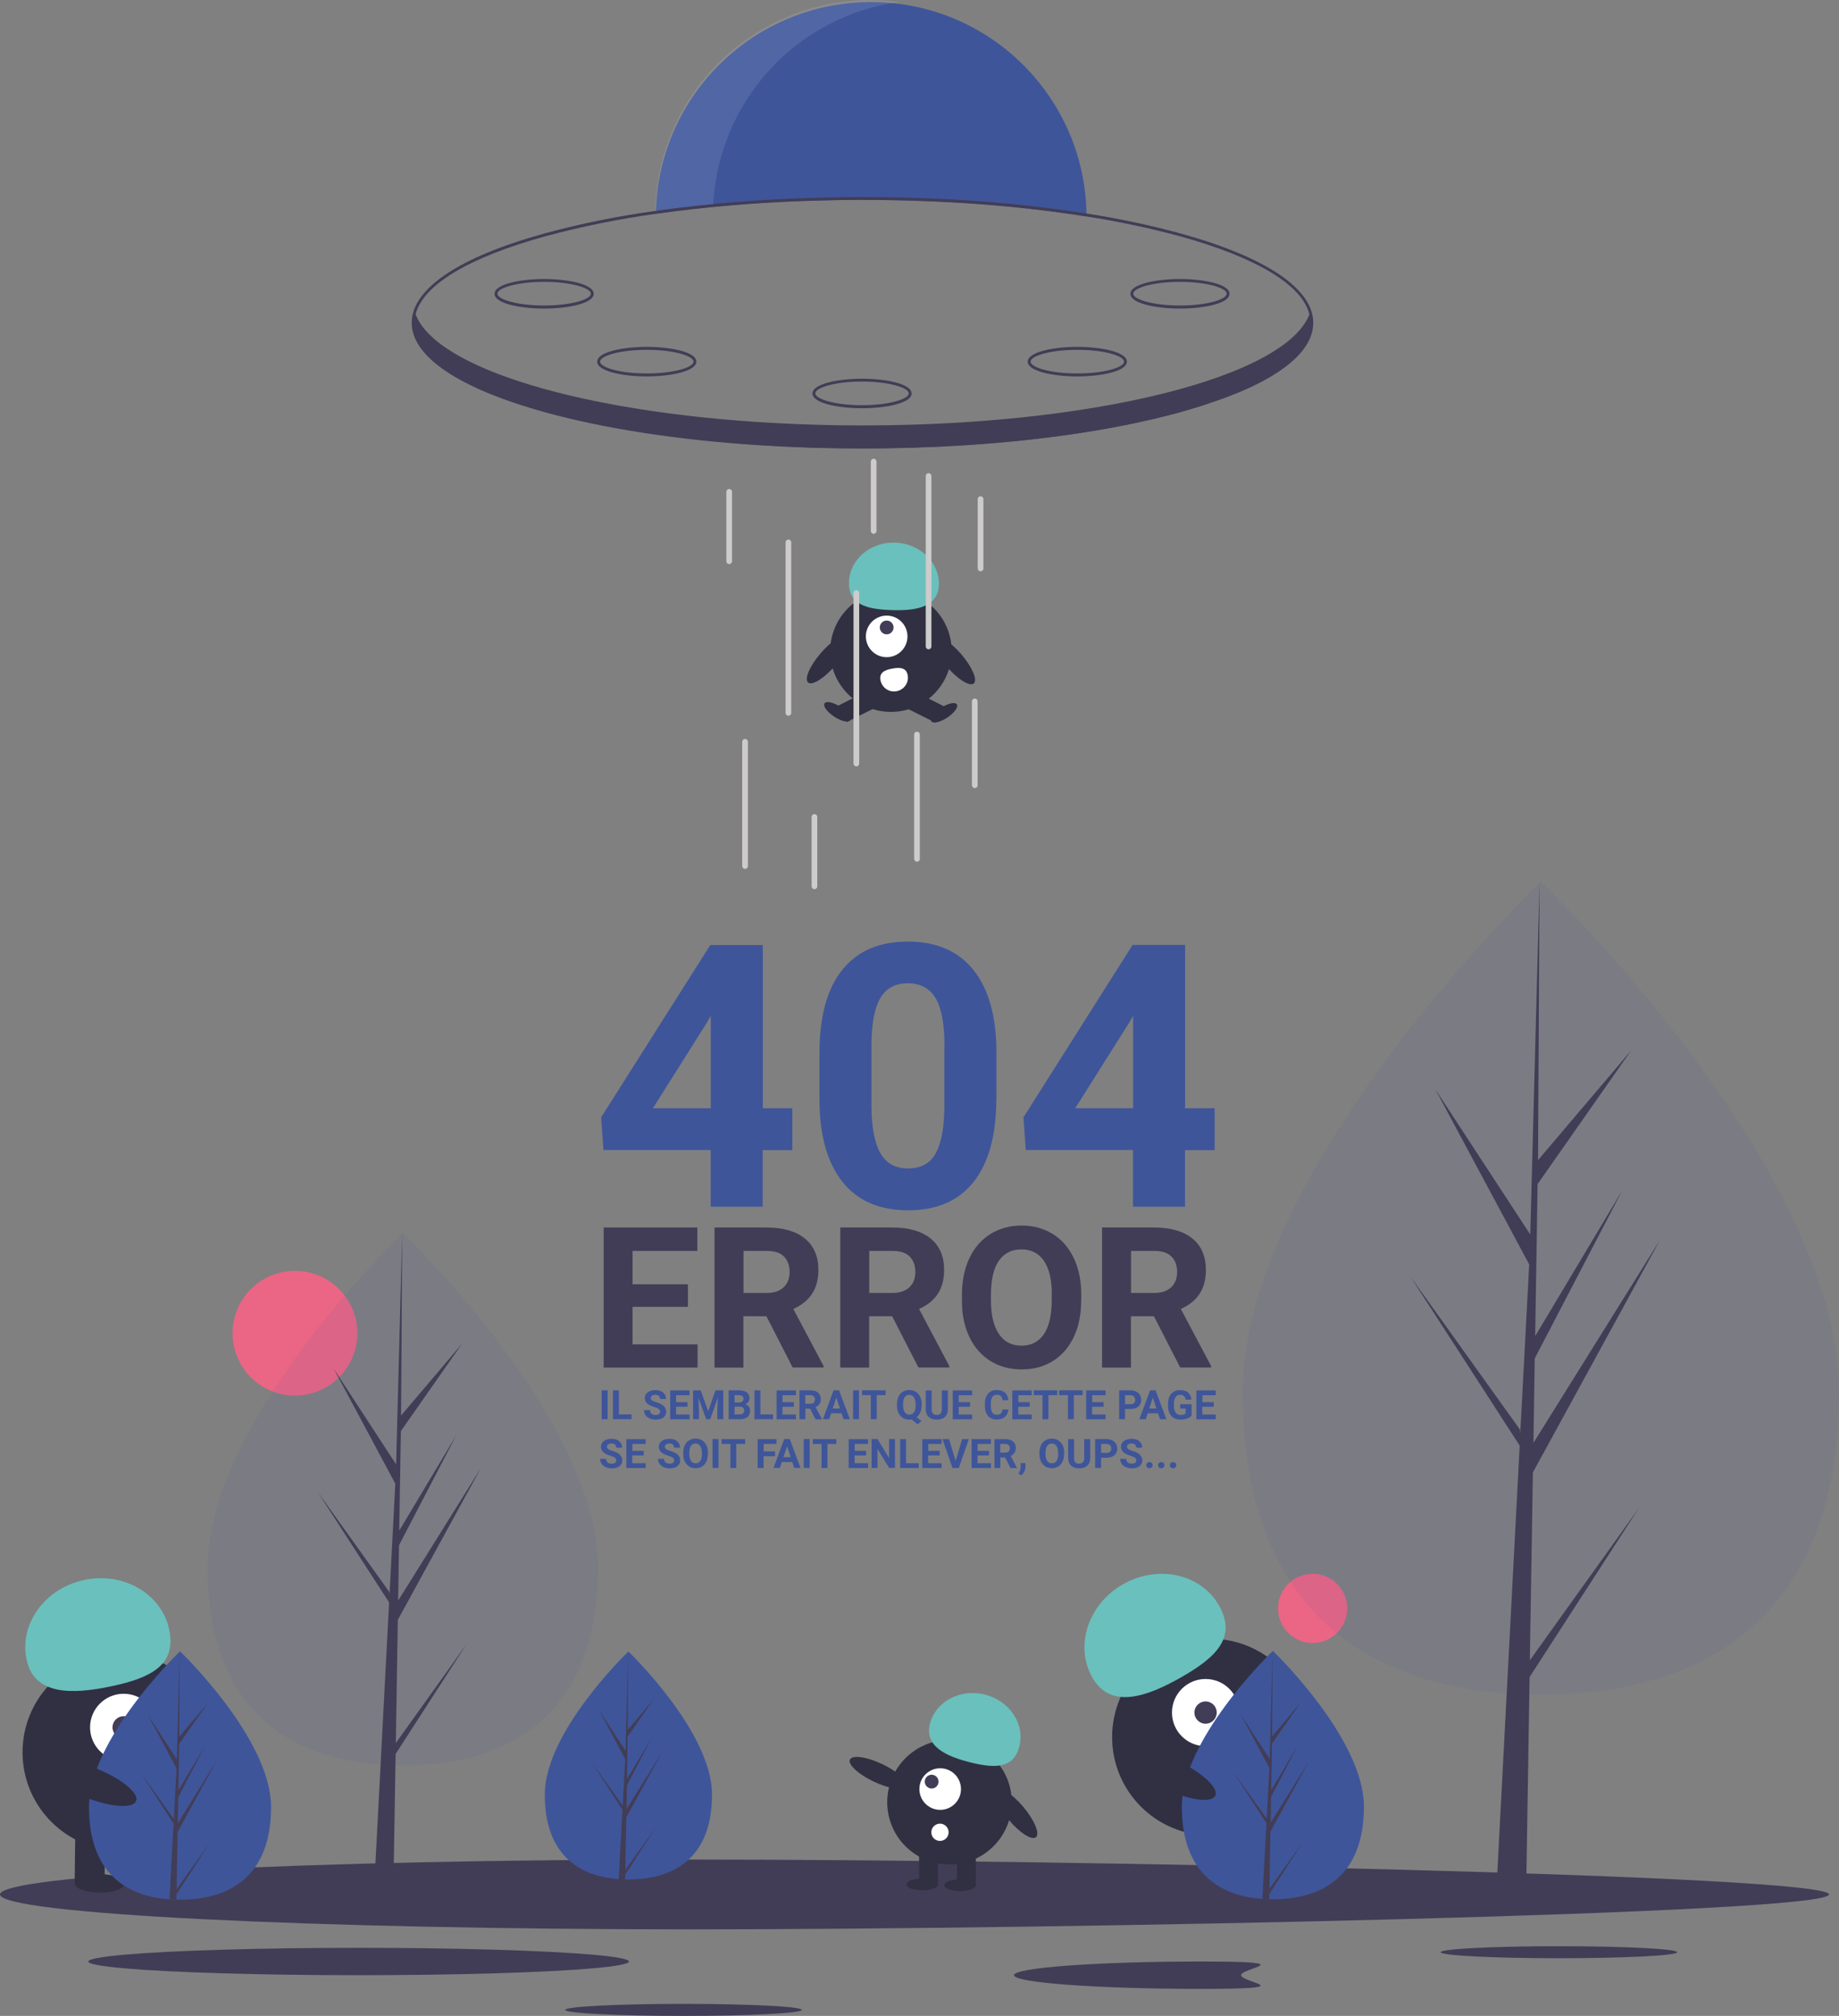 <?xml version="1.0" encoding="utf-8"?>
<!-- Generator: Adobe Illustrator 24.0.1, SVG Export Plug-In . SVG Version: 6.00 Build 0)  -->
<svg version="1.1" id="Calque_1" xmlns="http://www.w3.org/2000/svg" xmlns:xlink="http://www.w3.org/1999/xlink" x="0px" y="0px"
	 viewBox="0 0 1680.4 1842.3" style="enable-background:new 0 0 1680.4 1842.3;" xml:space="preserve">
<rect x="0" y="0" width="1680.4" height="1842.3" fill="#808080" stroke="none"/>
<style type="text/css">
	.st0{fill:#EB6584;}
	.st1{opacity:0.1;fill:#575EA7;enable-background:new    ;}
	.st2{fill:#423D56;}
	.st3{fill:#303042;}
	.st4{fill:#FFFFFF;}
	.st5{fill:#6AC0BC;}
	.st6{fill:#3E559A;}
	.st7{opacity:0.1;}
	.st8{fill:#CDCBCB;}
</style>
<g>
	<circle class="st0" cx="269.5" cy="1218.4" r="57"/>
	<circle class="st0" cx="1199.4" cy="1469.9" r="31.6"/>
	<path class="st1" d="M546.6,1432.1c0,134.4-79.9,181.3-178.5,181.3s-178.5-46.9-178.5-181.3s178.5-305.4,178.5-305.4
		S546.6,1297.7,546.6,1432.1z"/>
	<polygon class="st2" points="361.7,1592.9 363.5,1480.4 439.6,1341.3 363.8,1462.8 364.6,1412.2 417,1311.5 364.8,1398.8 
		364.8,1398.8 366.3,1307.9 422.4,1227.7 366.5,1293.6 367.5,1126.8 361.7,1347.6 362.1,1338.5 305.1,1251.1 361.2,1355.9 
		355.9,1457.5 355.7,1454.8 289.9,1362.9 355.5,1464.4 354.9,1477.1 354.8,1477.3 354.8,1478.3 341.3,1736 359.3,1736 361.5,1602.9 
		426.9,1501.7 	"/>
	<path class="st2" d="M631.3,1699.4c348.6,0,1040,14.3,1040,31.9s-691.3,31.9-1040,31.9S0,1749,0,1731.3S282.6,1699.4,631.3,1699.4z
		"/>
	<ellipse class="st2" cx="1424.5" cy="1784.1" rx="108.1" ry="5.5"/>
	<ellipse class="st2" cx="624.6" cy="1836.8" rx="108.1" ry="5.5"/>
	<ellipse class="st2" cx="327.7" cy="1792.6" rx="247" ry="12.5"/>
	<path class="st2" d="M1097.8,1792.6c94.6,0,36.3,5.6,36.3,12.5c0,6.9,58.3,12.5-36.3,12.5s-171.3-5.6-171.3-12.5
		C926.5,1798.2,1003.2,1792.6,1097.8,1792.6z"/>
	<circle class="st3" cx="110.5" cy="1601.4" r="89.9"/>
	
		<rect x="57.6" y="1682.4" transform="matrix(1.178227e-02 -1 1 1.178227e-02 -1614.847 1758.146)" class="st3" width="48.9" height="27.3"/>
	
		<rect x="112.2" y="1683.1" transform="matrix(1.178227e-02 -1 1 1.178227e-02 -1561.503 1813.409)" class="st3" width="48.9" height="27.3"/>
	
		<ellipse transform="matrix(1.178222e-02 -1 1 1.178222e-02 -1631.285 1791.806)" class="st3" cx="90.9" cy="1721.2" rx="8.5" ry="22.8"/>
	
		<ellipse transform="matrix(1.178222e-02 -1 1 1.178222e-02 -1576.79 1845.958)" class="st3" cx="145.5" cy="1720.7" rx="8.5" ry="22.8"/>
	<circle class="st4" cx="113" cy="1578.6" r="30.7"/>
	<circle class="st2" cx="113" cy="1578.6" r="10.2"/>
	<path class="st5" d="M24.3,1516.7c-6.9-32.6,16.7-65.2,52.7-72.8s70.7,12.7,77.6,45.3c6.9,32.6-17,44.3-53,51.9
		C65.6,1548.7,31.1,1549.3,24.3,1516.7z"/>
	<path class="st6" d="M247.7,1651.5c0,62.7-37.3,84.6-83.2,84.6c-1.1,0-2.1,0-3.2,0c-2.1,0-4.2-0.1-6.3-0.3
		c-41.5-2.9-73.7-26-73.7-84.3c0-60.3,77.1-136.5,82.9-142.1l0,0c0.2-0.2,0.3-0.3,0.3-0.3S247.7,1588.8,247.7,1651.5z"/>
	<path class="st2" d="M161.4,1726.5l30.4-42.5l-30.5,47.2l-0.1,4.9c-2.1,0-4.2-0.1-6.3-0.3l3.3-62.7l0-0.5l0.1-0.1l0.3-5.9
		l-30.6-47.3l30.7,42.9l0.1,1.3l2.5-47.4l-26.2-48.9l26.5,40.6l2.6-98.2l0-0.3v0.3l-0.4,77.5l26.1-30.7l-26.2,37.4l-0.7,42.4
		l24.3-40.7l-24.4,47l-0.4,23.6l35.3-56.7l-35.5,64.9L161.4,1726.5z"/>
	<path class="st6" d="M650.6,1640c0,57.5-34.2,77.6-76.4,77.6c-1,0-2,0-2.9,0c-2,0-3.9-0.1-5.8-0.3c-38.1-2.7-67.7-23.8-67.7-77.3
		c0-55.4,70.8-125.3,76.1-130.4l0,0c0.2-0.2,0.3-0.3,0.3-0.3S650.6,1582.5,650.6,1640z"/>
	<path class="st2" d="M571.4,1708.9l27.9-39l-28,43.3l-0.1,4.5c-2,0-3.9-0.1-5.8-0.3l3-57.6l0-0.4l0.1-0.1l0.3-5.4l-28.1-43.4
		l28.2,39.4l0.1,1.2l2.3-43.5l-24-44.9l24.3,37.3l2.4-90.2l0-0.3v0.3l-0.4,71.1l23.9-28.2l-24,34.3l-0.6,38.9l22.4-37.4l-22.4,43.1
		l-0.4,21.7l32.4-52l-32.6,59.6L571.4,1708.9z"/>
	
		<ellipse transform="matrix(0.372 -0.928 0.928 0.372 -1460.251 1100.027)" class="st3" cx="82.9" cy="1629.3" rx="14.1" ry="45"/>
</g>
<g>
	<g>
		<g>
			<path class="st6" d="M696.9,1012.8H724v38.3h-27.1v51.7h-47.5V1051h-98l-2.1-29.9L649,863.7h48V1012.8z M596.6,1012.8h52.9v-84.4
				l-3.1,5.4L596.6,1012.8z"/>
			<path class="st6" d="M910.4,1003.9c0,33.1-6.8,58.4-20.5,75.9c-13.7,17.5-33.7,26.3-60.1,26.3c-26.1,0-46-8.6-59.8-25.8
				c-13.8-17.2-20.9-41.8-21.2-73.9v-44c0-33.4,6.9-58.7,20.8-76c13.8-17.3,33.8-25.9,59.9-25.9c26.1,0,46,8.6,59.8,25.7
				c13.8,17.1,20.9,41.7,21.2,73.8V1003.9z M863,955.5c0-19.8-2.7-34.3-8.1-43.3c-5.4-9-13.9-13.6-25.4-13.6
				c-11.2,0-19.4,4.3-24.7,12.9c-5.3,8.6-8.1,22.1-8.5,40.4v58.2c0,19.5,2.7,34,8,43.5c5.3,9.5,13.8,14.2,25.5,14.2
				c11.6,0,20-4.5,25.1-13.6c5.1-9.1,7.8-23,8-41.8V955.5z"/>
			<path class="st6" d="M1082.8,1012.8h27.1v38.3h-27.1v51.7h-47.5V1051h-98l-2.1-29.9l99.7-157.5h48V1012.8z M982.5,1012.8h52.9
				v-84.4l-3.1,5.4L982.5,1012.8z"/>
		</g>
		<g>
			<path class="st2" d="M628.7,1194.3H578v34.3h59.4v21.2h-85.8v-128h85.6v21.4H578v30.5h50.6V1194.3z"/>
			<path class="st2" d="M700.3,1202.9h-21v46.9h-26.4v-128h47.6c15.1,0,26.8,3.4,35,10.1c8.2,6.7,12.3,16.3,12.3,28.6
				c0,8.7-1.9,16-5.7,21.8c-3.8,5.8-9.5,10.5-17.2,13.9l27.7,52.3v1.2h-28.3L700.3,1202.9z M679.3,1181.6h21.3
				c6.6,0,11.7-1.7,15.4-5.1c3.6-3.4,5.5-8,5.5-13.9c0-6-1.7-10.8-5.1-14.2c-3.4-3.5-8.7-5.2-15.8-5.2h-21.2V1181.6z"/>
			<path class="st2" d="M815.2,1202.9h-21v46.9h-26.4v-128h47.6c15.1,0,26.8,3.4,35,10.1c8.2,6.7,12.3,16.3,12.3,28.6
				c0,8.7-1.9,16-5.7,21.8c-3.8,5.8-9.5,10.5-17.2,13.9l27.7,52.3v1.2h-28.3L815.2,1202.9z M794.2,1181.6h21.3
				c6.6,0,11.7-1.7,15.4-5.1c3.6-3.4,5.5-8,5.5-13.9c0-6-1.7-10.8-5.1-14.2c-3.4-3.5-8.7-5.2-15.8-5.2h-21.2V1181.6z"/>
			<path class="st2" d="M987.9,1188.7c0,12.6-2.2,23.6-6.7,33.1c-4.5,9.5-10.8,16.8-19.1,22c-8.3,5.2-17.8,7.7-28.5,7.7
				c-10.6,0-20.1-2.5-28.4-7.6c-8.3-5.1-14.8-12.4-19.3-21.8c-4.6-9.5-6.9-20.3-6.9-32.7v-6.3c0-12.6,2.3-23.7,6.8-33.3
				c4.5-9.6,11-16.9,19.3-22.1c8.3-5.1,17.8-7.7,28.4-7.7s20.1,2.6,28.4,7.7c8.3,5.1,14.7,12.5,19.3,22.1c4.5,9.6,6.8,20.6,6.8,33.2
				V1188.7z M961.1,1182.9c0-13.4-2.4-23.6-7.2-30.6c-4.8-7-11.7-10.5-20.6-10.5c-8.8,0-15.7,3.4-20.5,10.3
				c-4.8,6.9-7.2,17-7.3,30.3v6.2c0,13.1,2.4,23.2,7.2,30.4c4.8,7.2,11.7,10.8,20.7,10.8c8.8,0,15.6-3.5,20.4-10.4
				c4.7-6.9,7.1-17.1,7.2-30.4V1182.9z"/>
			<path class="st2" d="M1054.4,1202.9h-21v46.9H1007v-128h47.6c15.1,0,26.8,3.4,35,10.1c8.2,6.7,12.3,16.3,12.3,28.6
				c0,8.7-1.9,16-5.7,21.8c-3.8,5.8-9.5,10.5-17.2,13.9l27.7,52.3v1.2h-28.3L1054.4,1202.9z M1033.4,1181.6h21.3
				c6.6,0,11.7-1.7,15.4-5.1c3.6-3.4,5.5-8,5.5-13.9c0-6-1.7-10.8-5.1-14.2c-3.4-3.5-8.7-5.2-15.8-5.2h-21.2V1181.6z"/>
		</g>
	</g>
	<g>
		<path class="st6" d="M555.2,1297h-5.4v-26.4h5.4V1297z"/>
		<path class="st6" d="M565.6,1292.6h11.5v4.4h-17v-26.4h5.4V1292.6z"/>
		<path class="st6" d="M603.2,1290.1c0-1-0.4-1.8-1.1-2.4c-0.7-0.5-2-1.1-3.9-1.7c-1.9-0.6-3.4-1.2-4.5-1.8c-3-1.6-4.5-3.8-4.5-6.5
			c0-1.4,0.4-2.7,1.2-3.8c0.8-1.1,2-2,3.5-2.6c1.5-0.6,3.2-0.9,5.1-0.9c1.9,0,3.6,0.3,5,1c1.5,0.7,2.6,1.6,3.4,2.9s1.2,2.7,1.2,4.2
			h-5.4c0-1.2-0.4-2.1-1.1-2.8c-0.8-0.7-1.8-1-3.2-1c-1.3,0-2.4,0.3-3.1,0.8c-0.7,0.6-1.1,1.3-1.1,2.2c0,0.9,0.4,1.6,1.3,2.2
			s2.1,1.1,3.8,1.6c3.1,0.9,5.3,2.1,6.8,3.5c1.4,1.4,2.1,3.1,2.1,5.1c0,2.3-0.9,4.1-2.6,5.4s-4.1,1.9-7,1.9c-2,0-3.9-0.4-5.5-1.1
			s-2.9-1.8-3.8-3.1c-0.9-1.3-1.3-2.8-1.3-4.5h5.5c0,2.9,1.7,4.4,5.2,4.4c1.3,0,2.3-0.3,3-0.8C602.9,1291.7,603.2,1291,603.2,1290.1
			z"/>
		<path class="st6" d="M628.2,1285.6h-10.4v7.1h12.3v4.4h-17.7v-26.4H630v4.4h-12.2v6.3h10.4V1285.6z"/>
		<path class="st6" d="M640.3,1270.6l6.8,19.1l6.7-19.1h7.1v26.4h-5.5v-7.2l0.5-12.5L649,1297h-3.7l-7.1-19.6l0.5,12.4v7.2h-5.4
			v-26.4H640.3z"/>
		<path class="st6" d="M665.8,1297v-26.4h9.2c3.2,0,5.6,0.6,7.3,1.8c1.7,1.2,2.5,3,2.5,5.4c0,1.3-0.3,2.4-1,3.4
			c-0.7,1-1.6,1.7-2.8,2.2c1.4,0.3,2.4,1,3.2,2c0.8,1,1.2,2.3,1.2,3.8c0,2.5-0.8,4.5-2.4,5.8c-1.6,1.3-3.9,2-6.9,2H665.8z
			 M671.2,1281.7h4c2.7,0,4.1-1.1,4.1-3.3c0-1.2-0.3-2.1-1-2.6c-0.7-0.5-1.8-0.8-3.3-0.8h-3.8V1281.7z M671.2,1285.5v7.1h4.7
			c1.3,0,2.3-0.3,3-0.9s1.1-1.5,1.1-2.5c0-2.4-1.3-3.6-3.8-3.7H671.2z"/>
		<path class="st6" d="M694.9,1292.6h11.5v4.4h-17v-26.4h5.4V1292.6z"/>
		<path class="st6" d="M725.4,1285.6H715v7.1h12.3v4.4h-17.7v-26.4h17.7v4.4H715v6.3h10.4V1285.6z"/>
		<path class="st6" d="M740.2,1287.3h-4.3v9.7h-5.4v-26.4h9.8c3.1,0,5.5,0.7,7.2,2.1c1.7,1.4,2.5,3.4,2.5,5.9c0,1.8-0.4,3.3-1.2,4.5
			c-0.8,1.2-2,2.2-3.5,2.9l5.7,10.8v0.3h-5.8L740.2,1287.3z M735.9,1282.9h4.4c1.4,0,2.4-0.3,3.2-1c0.8-0.7,1.1-1.7,1.1-2.9
			c0-1.2-0.4-2.2-1.1-2.9s-1.8-1.1-3.3-1.1h-4.4V1282.9z"/>
		<path class="st6" d="M769,1291.6h-9.5l-1.8,5.4h-5.8l9.8-26.4h5l9.9,26.4h-5.8L769,1291.6z M760.9,1287.2h6.6l-3.3-9.9
			L760.9,1287.2z"/>
		<path class="st6" d="M784.9,1297h-5.4v-26.4h5.4V1297z"/>
		<path class="st6" d="M809.2,1275h-8.1v22h-5.4v-22h-8v-4.4h21.5V1275z"/>
		<path class="st6" d="M842.1,1284.4c0,2.5-0.4,4.6-1.2,6.4c-0.8,1.8-1.9,3.3-3.3,4.4l4.4,3.4l-3.5,3.1l-5.6-4.5
			c-0.6,0.1-1.3,0.2-2,0.2c-2.2,0-4.1-0.5-5.9-1.6c-1.7-1.1-3-2.6-4-4.5c-0.9-2-1.4-4.2-1.4-6.7v-1.3c0-2.6,0.5-4.9,1.4-6.9
			c0.9-2,2.3-3.5,4-4.5c1.7-1.1,3.7-1.6,5.9-1.6s4.2,0.5,5.9,1.6s3,2.6,4,4.5c0.9,2,1.4,4.3,1.4,6.8V1284.4z M836.6,1283.2
			c0-2.8-0.5-4.9-1.5-6.3c-1-1.4-2.4-2.2-4.2-2.2c-1.8,0-3.2,0.7-4.2,2.1c-1,1.4-1.5,3.5-1.5,6.2v1.3c0,2.7,0.5,4.8,1.5,6.3
			s2.4,2.2,4.3,2.2c1.8,0,3.2-0.7,4.2-2.1c1-1.4,1.5-3.5,1.5-6.3V1283.2z"/>
		<path class="st6" d="M866.1,1270.6v17.4c0,2.9-0.9,5.2-2.7,6.9c-1.8,1.7-4.3,2.5-7.4,2.5c-3.1,0-5.5-0.8-7.3-2.4
			c-1.8-1.6-2.7-3.9-2.8-6.7v-17.6h5.4v17.4c0,1.7,0.4,3,1.2,3.8c0.8,0.8,2,1.2,3.4,1.2c3.1,0,4.6-1.6,4.7-4.8v-17.6H866.1z"/>
		<path class="st6" d="M886.4,1285.6H876v7.1h12.3v4.4h-17.7v-26.4h17.7v4.4H876v6.3h10.4V1285.6z"/>
		<path class="st6" d="M921.4,1288.2c-0.2,2.8-1.3,5.1-3.1,6.7c-1.9,1.6-4.4,2.4-7.5,2.4c-3.4,0-6-1.1-8-3.4s-2.9-5.4-2.9-9.4v-1.6
			c0-2.5,0.4-4.8,1.3-6.7c0.9-1.9,2.2-3.4,3.8-4.4s3.6-1.5,5.8-1.5c3,0,5.5,0.8,7.4,2.4c1.9,1.6,2.9,3.9,3.2,6.9H916
			c-0.1-1.7-0.6-2.9-1.4-3.7c-0.8-0.8-2.1-1.2-3.7-1.2c-1.8,0-3.2,0.6-4.1,1.9s-1.4,3.3-1.4,6v2c0,2.9,0.4,4.9,1.3,6.3
			c0.9,1.3,2.2,2,4.1,2c1.7,0,2.9-0.4,3.8-1.2c0.8-0.8,1.3-2,1.4-3.6H921.4z"/>
		<path class="st6" d="M940.9,1285.6h-10.4v7.1h12.3v4.4H925v-26.4h17.7v4.4h-12.2v6.3h10.4V1285.6z"/>
		<path class="st6" d="M966.1,1275H958v22h-5.4v-22h-8v-4.4h21.5V1275z"/>
		<path class="st6" d="M989.3,1275h-8.1v22h-5.4v-22h-8v-4.4h21.5V1275z"/>
		<path class="st6" d="M1008.3,1285.6h-10.4v7.1h12.3v4.4h-17.7v-26.4h17.7v4.4h-12.2v6.3h10.4V1285.6z"/>
		<path class="st6" d="M1028,1287.7v9.3h-5.4v-26.4h10.3c2,0,3.7,0.4,5.2,1.1c1.5,0.7,2.7,1.8,3.5,3.1s1.2,2.9,1.2,4.6
			c0,2.6-0.9,4.6-2.7,6.1s-4.2,2.2-7.3,2.2H1028z M1028,1283.3h4.9c1.4,0,2.5-0.3,3.3-1c0.8-0.7,1.1-1.6,1.1-2.9
			c0-1.3-0.4-2.3-1.1-3.1c-0.8-0.8-1.8-1.2-3.2-1.2h-5V1283.3z"/>
		<path class="st6" d="M1058.2,1291.6h-9.5l-1.8,5.4h-5.8l9.8-26.4h5l9.9,26.4h-5.8L1058.2,1291.6z M1050.1,1287.2h6.6l-3.3-9.9
			L1050.1,1287.2z"/>
		<path class="st6" d="M1088.8,1293.7c-1,1.2-2.4,2.1-4.2,2.7c-1.8,0.6-3.8,1-5.9,1c-2.3,0-4.3-0.5-6-1.5c-1.7-1-3.1-2.4-4-4.3
			c-0.9-1.9-1.4-4.1-1.4-6.7v-1.8c0-2.6,0.4-4.9,1.3-6.8c0.9-1.9,2.2-3.4,3.8-4.4c1.7-1,3.6-1.5,5.9-1.5c3.1,0,5.6,0.7,7.3,2.2
			s2.8,3.7,3.1,6.5h-5.3c-0.2-1.5-0.8-2.6-1.6-3.3s-2-1.1-3.4-1.1c-1.8,0-3.3,0.7-4.2,2.1s-1.5,3.5-1.5,6.2v1.7
			c0,2.8,0.5,4.9,1.6,6.3c1.1,1.4,2.6,2.1,4.6,2.1c2,0,3.5-0.4,4.4-1.3v-4.5h-4.9v-4h10.4V1293.7z"/>
		<path class="st6" d="M1109,1285.6h-10.4v7.1h12.3v4.4h-17.7v-26.4h17.7v4.4h-12.2v6.3h10.4V1285.6z"/>
		<path class="st6" d="M563.1,1334.6c0-1-0.4-1.8-1.1-2.4c-0.7-0.5-2-1.1-3.9-1.7c-1.9-0.6-3.4-1.2-4.5-1.8c-3-1.6-4.5-3.8-4.5-6.5
			c0-1.4,0.4-2.7,1.2-3.8c0.8-1.1,2-2,3.5-2.6c1.5-0.6,3.2-0.9,5.1-0.9c1.9,0,3.6,0.3,5,1c1.5,0.7,2.6,1.6,3.4,2.9s1.2,2.7,1.2,4.2
			h-5.4c0-1.2-0.4-2.1-1.1-2.8c-0.8-0.7-1.8-1-3.2-1c-1.3,0-2.4,0.3-3.1,0.8c-0.7,0.6-1.1,1.3-1.1,2.2c0,0.9,0.4,1.6,1.3,2.2
			s2.1,1.1,3.8,1.6c3.1,0.9,5.3,2.1,6.8,3.5c1.4,1.4,2.1,3.1,2.1,5.1c0,2.3-0.9,4.1-2.6,5.4s-4.1,1.9-7,1.9c-2,0-3.9-0.4-5.5-1.1
			s-2.9-1.8-3.8-3.1c-0.9-1.3-1.3-2.8-1.3-4.5h5.5c0,2.9,1.7,4.4,5.2,4.4c1.3,0,2.3-0.3,3-0.8
			C562.7,1336.3,563.1,1335.6,563.1,1334.6z"/>
		<path class="st6" d="M588.1,1330.1h-10.4v7.1h12.3v4.4h-17.7v-26.4h17.7v4.4h-12.2v6.3h10.4V1330.1z"/>
		<path class="st6" d="M616,1334.6c0-1-0.4-1.8-1.1-2.4c-0.7-0.5-2-1.1-3.9-1.7c-1.9-0.6-3.4-1.2-4.5-1.8c-3-1.6-4.5-3.8-4.5-6.5
			c0-1.4,0.4-2.7,1.2-3.8c0.8-1.1,2-2,3.5-2.6c1.5-0.6,3.2-0.9,5.1-0.9c1.9,0,3.6,0.3,5,1c1.5,0.7,2.6,1.6,3.4,2.9s1.2,2.7,1.2,4.2
			H616c0-1.2-0.4-2.1-1.1-2.8c-0.8-0.7-1.8-1-3.2-1c-1.3,0-2.4,0.3-3.1,0.8c-0.7,0.6-1.1,1.3-1.1,2.2c0,0.9,0.4,1.6,1.3,2.2
			s2.1,1.1,3.8,1.6c3.1,0.9,5.3,2.1,6.8,3.5c1.4,1.4,2.1,3.1,2.1,5.1c0,2.3-0.9,4.1-2.6,5.4s-4.1,1.9-7,1.9c-2,0-3.9-0.4-5.5-1.1
			s-2.9-1.8-3.8-3.1c-0.9-1.3-1.3-2.8-1.3-4.5h5.5c0,2.9,1.7,4.4,5.2,4.4c1.3,0,2.3-0.3,3-0.8C615.6,1336.3,616,1335.6,616,1334.6z"
			/>
		<path class="st6" d="M646.8,1328.9c0,2.6-0.5,4.9-1.4,6.8c-0.9,2-2.2,3.5-3.9,4.5c-1.7,1.1-3.7,1.6-5.9,1.6
			c-2.2,0-4.1-0.5-5.9-1.6c-1.7-1.1-3-2.6-4-4.5c-0.9-2-1.4-4.2-1.4-6.7v-1.3c0-2.6,0.5-4.9,1.4-6.9c0.9-2,2.3-3.5,4-4.5
			s3.7-1.6,5.9-1.6s4.2,0.5,5.9,1.6s3,2.6,4,4.5s1.4,4.3,1.4,6.8V1328.9z M641.3,1327.7c0-2.8-0.5-4.9-1.5-6.3
			c-1-1.4-2.4-2.2-4.2-2.2c-1.8,0-3.2,0.7-4.2,2.1c-1,1.4-1.5,3.5-1.5,6.2v1.3c0,2.7,0.5,4.8,1.5,6.3s2.4,2.2,4.3,2.2
			c1.8,0,3.2-0.7,4.2-2.1c1-1.4,1.5-3.5,1.5-6.3V1327.7z"/>
		<path class="st6" d="M656.5,1341.5h-5.4v-26.4h5.4V1341.5z"/>
		<path class="st6" d="M680.9,1319.6h-8.1v22h-5.4v-22h-8v-4.4h21.5V1319.6z"/>
		<path class="st6" d="M708.1,1330.8h-10.4v10.8h-5.4v-26.4h17.2v4.4h-11.7v6.8h10.4V1330.8z"/>
		<path class="st6" d="M723.9,1336.1h-9.5l-1.8,5.4h-5.8l9.8-26.4h5l9.9,26.4h-5.8L723.9,1336.1z M715.9,1331.7h6.6l-3.3-9.9
			L715.9,1331.7z"/>
		<path class="st6" d="M739.8,1341.5h-5.4v-26.4h5.4V1341.5z"/>
		<path class="st6" d="M764.2,1319.6h-8.1v22h-5.4v-22h-8v-4.4h21.5V1319.6z"/>
		<path class="st6" d="M791.3,1330.1h-10.4v7.1h12.3v4.4h-17.7v-26.4h17.7v4.4h-12.2v6.3h10.4V1330.1z"/>
		<path class="st6" d="M817.8,1341.5h-5.4l-10.6-17.4v17.4h-5.4v-26.4h5.4l10.6,17.4v-17.4h5.4V1341.5z"/>
		<path class="st6" d="M828,1337.2h11.5v4.4h-17v-26.4h5.4V1337.2z"/>
		<path class="st6" d="M858.5,1330.1h-10.4v7.1h12.3v4.4h-17.7v-26.4h17.7v4.4h-12.2v6.3h10.4V1330.1z"/>
		<path class="st6" d="M873.2,1335l6-19.8h6.1l-9.2,26.4h-5.7l-9.2-26.4h6L873.2,1335z"/>
		<path class="st6" d="M903.6,1330.1h-10.4v7.1h12.3v4.4h-17.7v-26.4h17.7v4.4h-12.2v6.3h10.4V1330.1z"/>
		<path class="st6" d="M918.4,1331.9h-4.3v9.7h-5.4v-26.4h9.8c3.1,0,5.5,0.7,7.2,2.1c1.7,1.4,2.5,3.4,2.5,5.9c0,1.8-0.4,3.3-1.2,4.5
			c-0.8,1.2-2,2.2-3.5,2.9l5.7,10.8v0.3h-5.8L918.4,1331.9z M914.1,1327.5h4.4c1.4,0,2.4-0.3,3.2-1c0.7-0.7,1.1-1.7,1.1-2.9
			c0-1.2-0.4-2.2-1.1-2.9s-1.8-1.1-3.3-1.1h-4.4V1327.5z"/>
		<path class="st6" d="M933.3,1348.2l-2.7-1.4l0.7-1.2c0.8-1.5,1.2-2.9,1.3-4.4v-4.1h4.4l0,3.6c0,1.3-0.4,2.7-1,4.1
			C935.2,1346.1,934.4,1347.3,933.3,1348.2z"/>
		<path class="st6" d="M972.3,1328.9c0,2.6-0.5,4.9-1.4,6.8s-2.2,3.5-3.9,4.5c-1.7,1.1-3.7,1.6-5.9,1.6c-2.2,0-4.1-0.5-5.9-1.6
			c-1.7-1.1-3-2.6-4-4.5c-0.9-2-1.4-4.2-1.4-6.7v-1.3c0-2.6,0.5-4.9,1.4-6.9s2.3-3.5,4-4.5c1.7-1.1,3.7-1.6,5.9-1.6s4.2,0.5,5.9,1.6
			c1.7,1.1,3,2.6,4,4.5s1.4,4.3,1.4,6.8V1328.9z M966.8,1327.7c0-2.8-0.5-4.9-1.5-6.3c-1-1.4-2.4-2.2-4.2-2.2
			c-1.8,0-3.2,0.7-4.2,2.1c-1,1.4-1.5,3.5-1.5,6.2v1.3c0,2.7,0.5,4.8,1.5,6.3c1,1.5,2.4,2.2,4.3,2.2c1.8,0,3.2-0.7,4.2-2.1
			c1-1.4,1.5-3.5,1.5-6.3V1327.7z"/>
		<path class="st6" d="M996.2,1315.1v17.4c0,2.9-0.9,5.2-2.7,6.9c-1.8,1.7-4.3,2.5-7.4,2.5c-3.1,0-5.5-0.8-7.3-2.4
			c-1.8-1.6-2.7-3.9-2.8-6.7v-17.6h5.4v17.4c0,1.7,0.4,3,1.2,3.8c0.8,0.8,2,1.2,3.4,1.2c3.1,0,4.6-1.6,4.7-4.8v-17.6H996.2z"/>
		<path class="st6" d="M1006.1,1332.2v9.3h-5.4v-26.4h10.3c2,0,3.7,0.4,5.2,1.1c1.5,0.7,2.7,1.8,3.5,3.1c0.8,1.3,1.2,2.9,1.2,4.6
			c0,2.6-0.9,4.6-2.7,6.1c-1.8,1.5-4.2,2.2-7.3,2.2H1006.1z M1006.1,1327.8h4.9c1.4,0,2.5-0.3,3.3-1s1.1-1.6,1.1-2.9
			c0-1.3-0.4-2.3-1.1-3.1c-0.8-0.8-1.8-1.2-3.2-1.2h-5V1327.8z"/>
		<path class="st6" d="M1038.3,1334.6c0-1-0.4-1.8-1.1-2.4c-0.7-0.5-2-1.1-3.9-1.7c-1.9-0.6-3.4-1.2-4.5-1.8c-3-1.6-4.5-3.8-4.5-6.5
			c0-1.4,0.4-2.7,1.2-3.8c0.8-1.1,2-2,3.5-2.6c1.5-0.6,3.2-0.9,5.1-0.9c1.9,0,3.6,0.3,5,1c1.5,0.7,2.6,1.6,3.4,2.9
			c0.8,1.2,1.2,2.7,1.2,4.2h-5.4c0-1.2-0.4-2.1-1.1-2.8c-0.8-0.7-1.8-1-3.2-1c-1.3,0-2.4,0.3-3.1,0.8c-0.7,0.6-1.1,1.3-1.1,2.2
			c0,0.9,0.4,1.6,1.3,2.2s2.1,1.1,3.8,1.6c3.1,0.9,5.3,2.1,6.8,3.5c1.4,1.4,2.1,3.1,2.1,5.1c0,2.3-0.9,4.1-2.6,5.4s-4.1,1.9-7,1.9
			c-2,0-3.9-0.4-5.5-1.1c-1.7-0.7-2.9-1.8-3.8-3.1c-0.9-1.3-1.3-2.8-1.3-4.5h5.5c0,2.9,1.7,4.4,5.2,4.4c1.3,0,2.3-0.3,3-0.8
			C1038,1336.3,1038.3,1335.6,1038.3,1334.6z"/>
		<path class="st6" d="M1047.4,1339c0-0.8,0.3-1.5,0.8-2c0.6-0.5,1.3-0.8,2.1-0.8c0.9,0,1.6,0.3,2.1,0.8c0.6,0.5,0.8,1.2,0.8,2
			c0,0.8-0.3,1.5-0.8,2c-0.6,0.5-1.3,0.8-2.1,0.8c-0.9,0-1.6-0.3-2.1-0.8C1047.7,1340.5,1047.4,1339.8,1047.4,1339z"/>
		<path class="st6" d="M1058.2,1339c0-0.8,0.3-1.5,0.8-2c0.6-0.5,1.3-0.8,2.1-0.8c0.9,0,1.6,0.3,2.1,0.8c0.6,0.5,0.8,1.2,0.8,2
			c0,0.8-0.3,1.5-0.8,2c-0.6,0.5-1.3,0.8-2.1,0.8c-0.9,0-1.6-0.3-2.1-0.8C1058.5,1340.5,1058.2,1339.8,1058.2,1339z"/>
		<path class="st6" d="M1069,1339c0-0.8,0.3-1.5,0.8-2c0.6-0.5,1.3-0.8,2.1-0.8c0.9,0,1.6,0.3,2.1,0.8c0.6,0.5,0.8,1.2,0.8,2
			c0,0.8-0.3,1.5-0.8,2c-0.6,0.5-1.3,0.8-2.1,0.8c-0.9,0-1.6-0.3-2.1-0.8C1069.2,1340.5,1069,1339.8,1069,1339z"/>
	</g>
</g>
<g>
	<path class="st1" d="M1680.4,1271.9c0,205.2-122,276.9-272.5,276.9s-272.5-71.7-272.5-276.9s272.5-466.3,272.5-466.3
		S1680.4,1066.6,1680.4,1271.9z"/>
	<polygon class="st2" points="1397.9,1517.3 1400.7,1345.6 1516.9,1133.1 1401.2,1318.6 1402.4,1241.4 1482.5,1087.7 1402.8,1221 
		1402.8,1221 1405,1082.1 1490.7,959.7 1405.4,1060.2 1406.8,805.6 1397.9,1142.7 1398.7,1128.8 1311.5,995.4 1397.3,1155.5 
		1389.1,1310.6 1388.9,1306.5 1288.4,1166.1 1388.6,1321.1 1387.6,1340.5 1387.4,1340.8 1387.5,1342.3 1366.9,1735.9 1394.4,1735.9 
		1397.7,1532.6 1497.6,1378.1 	"/>
</g>
<g>
	<path class="st6" d="M992.8,197.8c-61.6-9.8-131.7-15.1-204.7-15.1c-66.8,0-131.2,4.4-188.8,12.6c0-0.9,0-1.8,0.1-2.7
		C602.6,84.1,693.3-1.3,801.9,2c105,3.1,189,88.2,190.9,193.2C992.8,196.1,992.8,196.9,992.8,197.8z"/>
	<g class="st7">
		<path class="st4" d="M821.9,1.8C714.2-12.8,615,62.8,600.5,170.5c-0.9,6.8-1.5,13.6-1.7,20.4c0,0.9-0.1,1.8-0.1,2.7
			c17.1-2.5,34.8-4.6,53-6.3C656.4,92.5,727.9,14.5,821.9,1.8z"/>
	</g>
	<path class="st2" d="M1078.9,213.4c-28.3-7.7-57.1-13.8-86.1-18.3c-47.6-7.4-95.5-12-143.6-13.8c-20-0.8-40.4-1.2-61.1-1.2
		c-16.3,0-32.6,0.3-48.6,0.8c-46.9,1.4-93.7,5.3-140.2,11.8c-34.4,4.7-68.5,11.6-102,20.7C419.2,235,376.2,264,376.2,295
		s43.1,59.9,121.2,81.6c55,15.2,122.8,25.6,196.6,30.3c30.5,2,62,3,94.1,3c32.2,0,63.8-1,94.4-3c67.2-4.3,129.4-13.3,181.5-26.4
		c0.3-0.1,0.5-0.1,0.8-0.2c3.5-0.9,7-1.8,10.4-2.7c1.2-0.3,2.4-0.7,3.7-1c0.1,0,0.1-0.1,0.2-0.1c1.2-0.3,2.3-0.6,3.5-1
		c2.3-0.7,4.6-1.3,6.8-2c0.1,0,0.2-0.1,0.3-0.1c1.9-0.6,3.8-1.2,5.7-1.7c1.5-0.5,3.1-1,4.6-1.5c1.1-0.4,2.2-0.7,3.3-1.1
		c0.8-0.3,1.6-0.5,2.3-0.8c1-0.3,2.1-0.7,3.1-1.1c0.4-0.1,0.9-0.3,1.3-0.4c1-0.3,2-0.7,2.9-1c1-0.4,2.1-0.8,3.1-1.1
		c0.9-0.3,1.7-0.6,2.6-0.9c0.7-0.3,1.4-0.5,2.1-0.8c1.9-0.7,3.8-1.5,5.7-2.2c0.9-0.4,1.9-0.8,2.8-1.1c0.9-0.4,1.8-0.8,2.7-1.1
		c1.5-0.6,2.9-1.2,4.4-1.9c0.7-0.3,1.4-0.6,2.1-0.9c0.5-0.2,1-0.5,1.5-0.7c0.4-0.2,0.7-0.3,1.1-0.5c1.3-0.6,2.7-1.2,3.9-1.8
		c5-2.4,9.6-4.8,13.9-7.3c27-15.5,41.2-32.6,41.2-50.4C1200.1,264,1157,235,1078.9,213.4z M1078.1,374c-55,15.2-123,25.6-197.1,30.3
		c-30.1,1.9-61.3,2.9-92.9,2.9c-31.6,0-62.6-1-92.6-2.9c-74.2-4.7-142.3-15.1-197.4-30.3c-76.9-21.3-119.3-49.3-119.3-79
		c0-2.6,0.3-5.2,1-7.8c6.7-26.8,48.2-51.8,118.3-71.2c33.3-9,67.1-15.8,101.2-20.6c46.8-6.5,93.8-10.5,141-11.9
		c15.7-0.5,31.7-0.8,47.8-0.8c20.3,0,40.5,0.4,60.2,1.2c48.4,1.8,96.6,6.4,144.4,13.9c28.8,4.5,57.3,10.5,85.4,18.1
		c70.2,19.4,111.6,44.5,118.3,71.2c0.7,2.5,1,5.2,1,7.8C1197.5,324.7,1155.1,352.7,1078.1,374L1078.1,374z"/>
	<path class="st2" d="M1199.3,296.2c0,17.6-14.5,34.3-40.5,49.2c-4.3,2.5-9,4.9-13.9,7.3c-1.3,0.6-2.6,1.2-3.9,1.8
		c-0.4,0.2-0.7,0.3-1.1,0.5c-0.5,0.2-1,0.5-1.5,0.7c-0.7,0.3-1.4,0.6-2.1,0.9c-1.4,0.6-2.9,1.2-4.4,1.9c-0.9,0.4-1.8,0.8-2.7,1.1
		c-0.9,0.4-1.9,0.8-2.8,1.1c-1.9,0.7-3.8,1.5-5.7,2.2c-0.7,0.3-1.4,0.5-2.1,0.8c-0.8,0.3-1.7,0.6-2.6,0.9c-1,0.4-2.1,0.8-3.1,1.1
		c-1,0.3-1.9,0.7-2.9,1c-0.4,0.2-0.9,0.3-1.3,0.4c-1,0.4-2.1,0.7-3.1,1.1c-0.8,0.3-1.5,0.5-2.3,0.8c-1.1,0.4-2.2,0.7-3.3,1.1
		c-1.5,0.5-3.1,1-4.6,1.5c-1.9,0.6-3.8,1.2-5.7,1.7c-0.1,0-0.2,0.1-0.3,0.1c-2.2,0.7-4.5,1.3-6.8,2c-1.1,0.3-2.3,0.6-3.5,1
		c-0.1,0-0.1,0-0.2,0.1c-1.2,0.3-2.4,0.7-3.7,1c-3.4,0.9-6.9,1.8-10.4,2.7c-0.3,0.1-0.5,0.1-0.8,0.2
		c-50.6,12.6-112.8,21.9-181.5,26.3c-30.1,1.9-61.5,3-93.8,3c-32.5,0-64.2-1-94.6-3c-181.2-11.8-316.1-56.8-316.1-110.5
		c0-3.3,0.5-6.5,1.5-9.6c0.1,0.2,0.2,0.4,0.3,0.7c18.8,49.5,152.6,89.5,326.1,99.2c26.6,1.5,54.1,2.3,82.3,2.3
		c28.3,0,55.9-0.8,82.6-2.3c173.4-9.8,306.9-49.8,325.7-99.3c0.3-0.8,0.6-1.6,0.8-2.4C1198.6,288.5,1199.3,292.3,1199.3,296.2z"/>
	<path class="st2" d="M497.2,282c-22,0-45.3-4.7-45.3-13.5c0-8.8,23.4-13.5,45.3-13.5s45.3,4.7,45.3,13.5
		C542.5,277.3,519.2,282,497.2,282z M497.2,257.6c-25.2,0-42.7,5.7-42.7,10.8s17.5,10.8,42.7,10.8c25.2,0,42.7-5.7,42.7-10.8
		S522.4,257.6,497.2,257.6z"/>
	<path class="st2" d="M591,344c-22,0-45.3-4.7-45.3-13.5s23.4-13.5,45.3-13.5c22,0,45.3,4.7,45.3,13.5S612.9,344,591,344z
		 M591,319.7c-25.2,0-42.7,5.7-42.7,10.8s17.5,10.8,42.7,10.8s42.7-5.7,42.7-10.8S616.1,319.7,591,319.7z"/>
	<path class="st2" d="M1078.2,282c-22,0-45.3-4.7-45.3-13.5c0-8.8,23.4-13.5,45.3-13.5c22,0,45.3,4.7,45.3,13.5
		C1123.5,277.3,1100.2,282,1078.2,282z M1078.2,257.6c-25.2,0-42.7,5.7-42.7,10.8s17.5,10.8,42.7,10.8c25.2,0,42.7-5.7,42.7-10.8
		S1103.3,257.6,1078.2,257.6z"/>
	<path class="st2" d="M984.4,344c-22,0-45.3-4.7-45.3-13.5s23.4-13.5,45.3-13.5c22,0,45.3,4.7,45.3,13.5S1006.4,344,984.4,344z
		 M984.4,319.7c-25.2,0-42.7,5.7-42.7,10.8s17.5,10.8,42.7,10.8s42.7-5.7,42.7-10.8S1009.6,319.7,984.4,319.7z"/>
	<path class="st2" d="M787.7,373.1c-22,0-45.3-4.7-45.3-13.5c0-8.8,23.4-13.5,45.3-13.5c22,0,45.3,4.7,45.3,13.5
		C833,368.4,809.7,373.1,787.7,373.1z M787.7,348.7c-25.2,0-42.7,5.7-42.7,10.8c0,5.1,17.5,10.8,42.7,10.8s42.7-5.7,42.7-10.8
		C830.4,354.5,812.9,348.7,787.7,348.7z"/>
	<circle class="st3" cx="814.1" cy="595.1" r="55.5"/>
	
		<rect x="768.2" y="637.4" transform="matrix(0.894 -0.448 0.448 0.894 -206.29 419.108)" class="st3" width="30.2" height="16.9"/>
	
		<ellipse transform="matrix(0.55 -0.835 0.835 0.55 -199.336 931.611)" class="st3" cx="765.4" cy="650.9" rx="5.3" ry="14"/>
	
		<rect x="836.5" y="630.8" transform="matrix(0.448 -0.894 0.894 0.448 -110.907 1112.163)" class="st3" width="16.9" height="30.2"/>
	
		<ellipse transform="matrix(0.835 -0.55 0.55 0.835 -215.811 582.445)" class="st3" cx="862.8" cy="650.9" rx="14" ry="5.3"/>
	<circle class="st4" cx="810.2" cy="581.6" r="19"/>
	
		<ellipse transform="matrix(0.707 -0.707 0.707 0.707 -168.137 740.971)" class="st2" cx="810.4" cy="573.4" rx="6.3" ry="6.3"/>
	<path class="st5" d="M857.9,534.8c0.8-20.5-16.9-37.9-39.5-38.9s-41.7,15-42.6,35.5c-0.8,20.5,14.9,25.2,37.6,26.1
		C836,558.5,857,555.3,857.9,534.8z"/>
	
		<ellipse transform="matrix(0.759 -0.651 0.651 0.759 -182.552 713.358)" class="st3" cx="871.8" cy="603.1" rx="8.7" ry="27.7"/>
	
		<ellipse transform="matrix(0.651 -0.759 0.759 0.651 -193.859 784.346)" class="st3" cx="756.6" cy="603.1" rx="27.7" ry="8.7"/>
	<path class="st4" d="M829.4,617c1.3,6.9-3.3,13.4-10.2,14.7s-13.4-3.3-14.7-10.2l0,0l0,0c-1.2-6.9,4.1-9.3,10.9-10.5
		C822.3,609.7,828.1,610.1,829.4,617z"/>
	<path class="st8" d="M720.4,654.1c-1.5,0-2.6-1.2-2.6-2.6V495.7c0-1.5,1.2-2.6,2.6-2.6c1.5,0,2.6,1.2,2.6,2.6v155.8
		C723,653,721.9,654.1,720.4,654.1z"/>
	<path class="st8" d="M680.8,794.1c-1.5,0-2.6-1.2-2.6-2.6V677.9c0-1.5,1.2-2.6,2.6-2.6s2.6,1.2,2.6,2.6v113.6
		C683.4,792.9,682.2,794.1,680.8,794.1z"/>
	<path class="st8" d="M782.5,700.4c-1.5,0-2.6-1.2-2.6-2.6V541.9c0-1.5,1.2-2.6,2.6-2.6s2.6,1.2,2.6,2.6v155.8
		C785.1,699.2,783.9,700.4,782.5,700.4z"/>
	<path class="st8" d="M744.2,812.6c-1.5,0-2.6-1.2-2.6-2.6v-63.4c0-1.5,1.2-2.6,2.6-2.6s2.6,1.2,2.6,2.6v63.4
		C746.8,811.4,745.6,812.6,744.2,812.6z"/>
	<path class="st8" d="M798.3,487.8c-1.5,0-2.6-1.2-2.6-2.6v-63.4c0-1.5,1.2-2.6,2.6-2.6s2.6,1.2,2.6,2.6v63.4
		C800.9,486.6,799.8,487.8,798.3,487.8z"/>
	<path class="st8" d="M666.3,515.5c-1.5,0-2.6-1.2-2.6-2.6v-63.4c0-1.5,1.2-2.6,2.6-2.6s2.6,1.2,2.6,2.6v63.4
		C668.9,514.3,667.7,515.5,666.3,515.5z"/>
	<path class="st8" d="M896,522.1c-1.5,0-2.6-1.2-2.6-2.6v-63.4c0-1.5,1.2-2.6,2.6-2.6s2.6,1.2,2.6,2.6v63.4
		C898.7,520.9,897.5,522.1,896,522.1z"/>
	<path class="st8" d="M890.7,720.2c-1.5,0-2.6-1.2-2.6-2.6v-76.6c0-1.5,1.2-2.6,2.6-2.6c1.5,0,2.6,1.2,2.6,2.6v76.6
		C893.4,719,892.2,720.2,890.7,720.2z"/>
	<path class="st8" d="M837.9,787.5c-1.5,0-2.6-1.2-2.6-2.6V671.3c0-1.5,1.2-2.6,2.6-2.6s2.6,1.2,2.6,2.6v113.6
		C840.6,786.3,839.4,787.5,837.9,787.5z"/>
	<path class="st8" d="M848.5,593.4c-1.5,0-2.6-1.2-2.6-2.6V435c0-1.5,1.2-2.6,2.6-2.6s2.6,1.2,2.6,2.6v155.8
		C851.1,592.2,849.9,593.4,848.5,593.4z"/>
</g>
<g>
	
		<ellipse transform="matrix(0.767 -0.642 0.642 0.767 -847.131 982.273)" class="st3" cx="928.1" cy="1656.8" rx="8.9" ry="28.4"/>
	<circle class="st3" cx="867.6" cy="1647" r="56.9"/>
	<rect x="874.4" y="1691.6" class="st3" width="17.3" height="31"/>
	<rect x="839.8" y="1691.6" class="st3" width="17.3" height="31"/>
	<ellipse class="st3" cx="877.3" cy="1722.9" rx="14.4" ry="5.4"/>
	<ellipse class="st3" cx="842.7" cy="1722.2" rx="14.4" ry="5.4"/>
	<path class="st5" d="M849.7,1575.5c5.1-20.4,27.5-32.5,50.1-26.9c22.6,5.6,36.8,26.7,31.7,47.2c-5.1,20.4-21.9,20.5-44.5,14.9
		S844.7,1595.9,849.7,1575.5z"/>
	
		<ellipse transform="matrix(0.428 -0.903 0.903 0.428 -1005.02 1652.134)" class="st3" cx="803.5" cy="1620.6" rx="8.9" ry="28.4"/>
	<circle class="st4" cx="859.1" cy="1635" r="19"/>
	<circle class="st2" cx="851.3" cy="1628.2" r="6.3"/>
	<circle class="st4" cx="858.9" cy="1674.5" r="7.9"/>
</g>
<g>
	<circle class="st3" cx="1106.1" cy="1587.5" r="89.9"/>
	
		<rect x="1094.3" y="1661.9" transform="matrix(0.956 -0.294 0.294 0.956 -446.508 399.879)" class="st3" width="27.3" height="48.9"/>
	
		<rect x="1146.5" y="1645.8" transform="matrix(0.956 -0.294 0.294 0.956 -439.485 414.505)" class="st3" width="27.3" height="48.9"/>
	
		<ellipse transform="matrix(0.956 -0.294 0.294 0.956 -452.045 405.535)" class="st3" cx="1124" cy="1707.6" rx="22.8" ry="8.5"/>
	
		<ellipse transform="matrix(0.956 -0.294 0.294 0.956 -444.721 420.022)" class="st3" cx="1175.9" cy="1690.5" rx="22.8" ry="8.5"/>
	<circle class="st4" cx="1101.6" cy="1565.1" r="30.7"/>
	<circle class="st2" cx="1101.6" cy="1565.1" r="10.2"/>
	<path class="st5" d="M998.2,1533.2c-16.5-28.9-4-67.2,28-85.4c32-18.2,71.2-9.5,87.7,19.5s-2.7,47.4-34.7,65.6
		C1047.3,1551.1,1014.7,1562.1,998.2,1533.2z"/>
	<path class="st6" d="M1246.3,1651.1c0,62.7-37.3,84.6-83.2,84.6c-1.1,0-2.1,0-3.2,0c-2.1,0-4.2-0.1-6.3-0.3
		c-41.5-2.9-73.7-26-73.7-84.3c0-60.3,77.1-136.5,82.9-142.1l0,0c0.2-0.2,0.3-0.3,0.3-0.3S1246.3,1588.5,1246.3,1651.1z"/>
	<path class="st2" d="M1160,1726.1l30.4-42.5l-30.5,47.2l-0.1,4.9c-2.1,0-4.2-0.1-6.3-0.3l3.3-62.7l0-0.5l0.1-0.1l0.3-5.9
		l-30.6-47.3l30.7,42.9l0.1,1.3l2.5-47.4l-26.2-48.9l26.5,40.6l2.6-98.2l0-0.3v0.3l-0.4,77.5l26.1-30.7l-26.2,37.4l-0.7,42.4
		l24.3-40.7l-24.4,47l-0.4,23.6l35.3-56.7l-35.5,64.9L1160,1726.1z"/>
	
		<ellipse transform="matrix(0.428 -0.903 0.903 0.428 -853.397 1894.831)" class="st3" cx="1071.2" cy="1622.1" rx="14.1" ry="45"/>
</g>
</svg>
